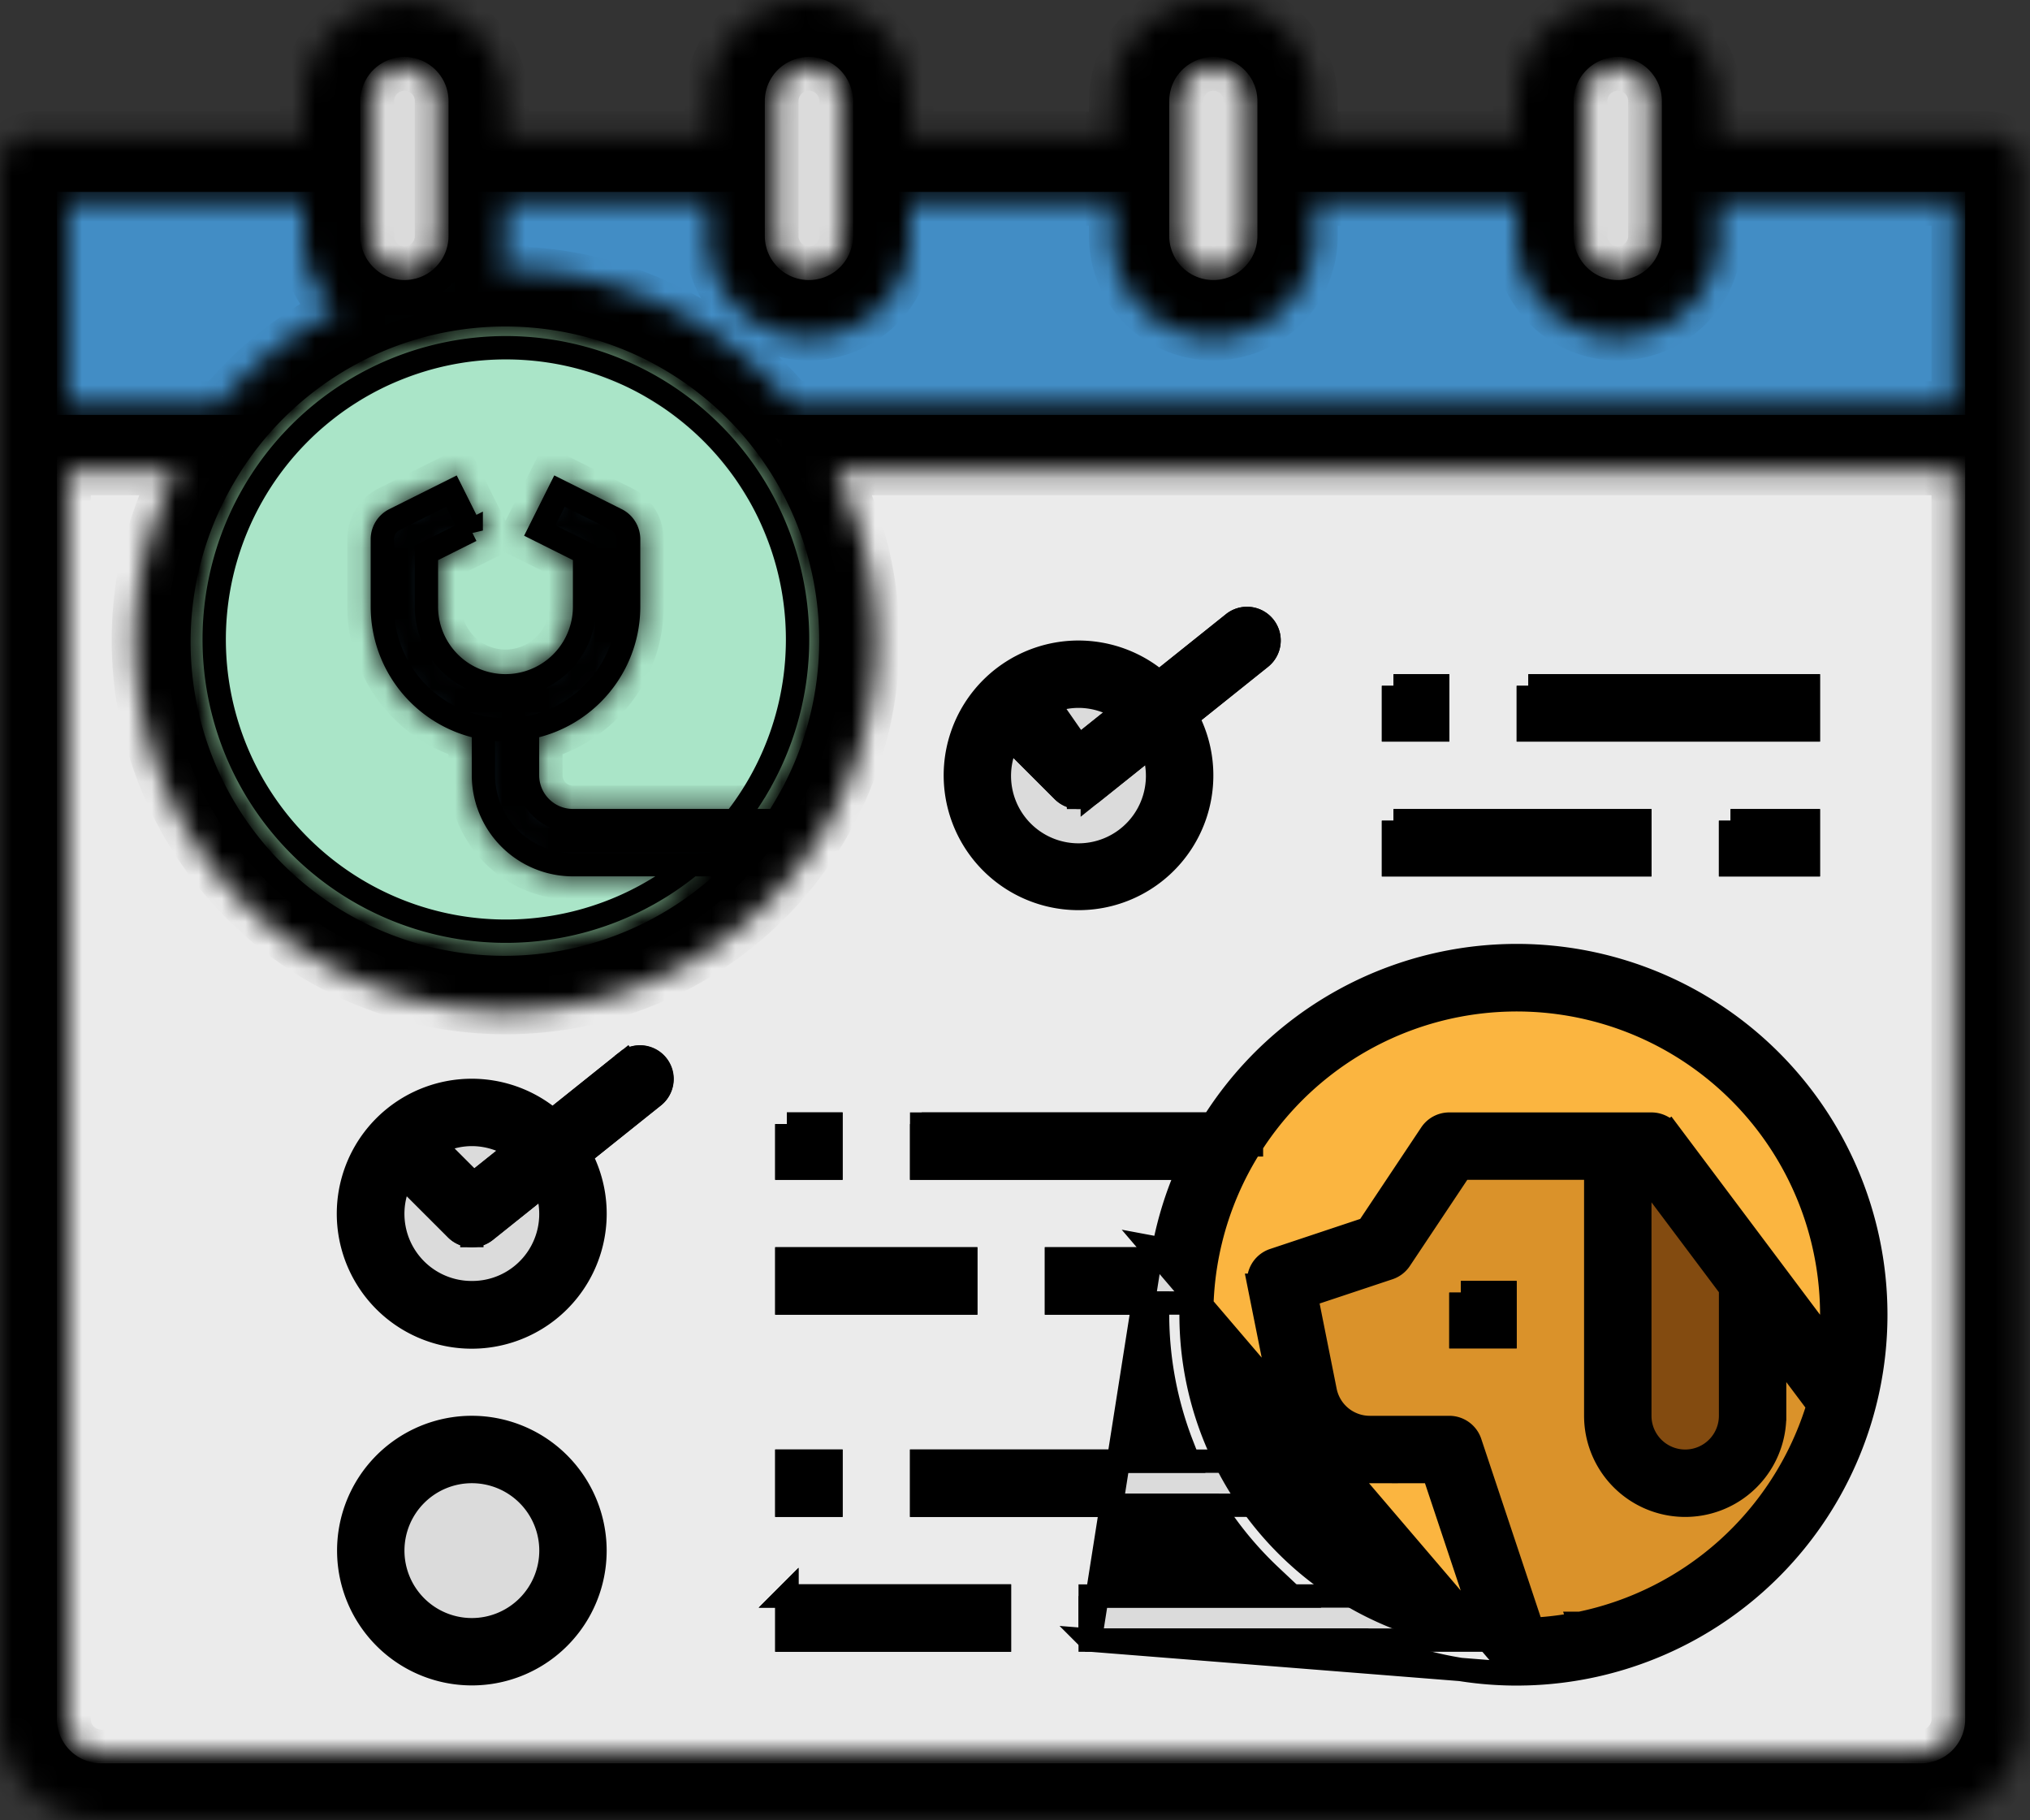 <svg width="87" height="78" fill="none" xmlns="http://www.w3.org/2000/svg"><rect width="100%" height="100%" fill="#333333" stroke="none"/><path d="M1.944 7.722h82.778v65.945a2.388 2.388 0 0 1-2.389 2.388h-78a2.389 2.389 0 0 1-2.389-2.388V7.722Z" fill="#EBEBEB" stroke="#000"/><path d="M1.944 7.722h82.778v10.556H1.944V7.722Z" fill="#428DC5" stroke="#000"/><path d="M33.74 34.413A13.951 13.951 0 1 1 9.572 20.47a13.951 13.951 0 0 1 24.17 13.943Z" fill="#8DC79D" stroke="#000"/><path d="m32.543 33.59-.057.098a12.501 12.501 0 1 1 .057-.099Z" fill="#AAE5C8" stroke="#000"/><path d="M20.719 33.218V30.83h1.889v2.389a1.945 1.945 0 0 0 1.944 1.944h8.723c-.447.671-.95 1.303-1.506 1.889h-7.216a3.838 3.838 0 0 1-3.834-3.834Z" fill="#428DC5" stroke="#000"/><path d="M24.056 52a3.833 3.833 0 1 1-7.667 0 3.833 3.833 0 0 1 7.667 0ZM24.056 66.444a3.833 3.833 0 1 1-7.667 0 3.833 3.833 0 0 1 7.667 0Z" fill="#DBDBDB" stroke="#000"/><path d="m19.554 52.668-2.889-2.89a.944.944 0 1 1 1.336-1.335l1.974 1.975.317.316.35-.28 6.212-4.97a.945.945 0 0 1 1.18 1.476l-7.221 5.777a.94.94 0 0 1-.59.207v.5l-.001-.5a.94.94 0 0 1-.668-.276Z" fill="#DC4D41" stroke="#000"/><path d="M33.722 48.167h1.89v1.889h-1.89v-1.89ZM39.5 48.167h14.889v1.889H39.5v-1.89ZM33.722 53.944h7.667v1.89h-7.667v-1.89ZM45.278 53.944h7.666v1.89h-7.666v-1.89ZM50.056 33.222a3.833 3.833 0 1 1-7.667 0 3.833 3.833 0 0 1 7.667 0Z" fill="#DBDBDB" stroke="#000"/><path d="m45.554 33.89-2.889-2.889a.944.944 0 0 1 .668-1.612c.25 0 .49.1 1.021-.077l1.621 2.328.317.317.35-.28 6.212-4.97a.944.944 0 1 1 1.18 1.475l-7.221 5.778a.94.94 0 0 1-.59.207v.5l-.001-.5a.939.939 0 0 1-.668-.277Z" fill="#DC4D41" stroke="#000"/><path d="M59.722 29.389h1.89v1.889h-1.89v-1.89ZM65.5 29.389h12v1.889h-12v-1.89ZM59.722 35.167h10.556v1.889H59.722v-1.89ZM74.167 35.167H77.5v1.889h-3.333v-1.89ZM33.722 62.61h1.89v1.89h-1.89v-1.89ZM39.5 62.61h14.889v1.89H39.5v-1.89ZM33.722 68.389h9.111v1.889h-9.11v-1.89ZM46.722 68.389H64.5v1.889H46.722v-1.89ZM34.667 1.944c1.32 0 2.389 1.07 2.389 2.39v5.777a2.389 2.389 0 0 1-4.778 0V4.333c0-1.32 1.07-2.389 2.389-2.389ZM17.333 1.944c1.32 0 2.39 1.07 2.39 2.39v5.777a2.389 2.389 0 0 1-4.778 0V4.333c0-1.319 1.069-2.389 2.388-2.389ZM52 1.944c1.32 0 2.389 1.07 2.389 2.39v5.777a2.389 2.389 0 0 1-4.778 0V4.333c0-1.32 1.07-2.389 2.389-2.389ZM69.333 1.944c1.32 0 2.39 1.07 2.39 2.39v5.777a2.389 2.389 0 0 1-4.778 0V4.333c0-1.32 1.069-2.389 2.388-2.389Z" fill="#DBDBDB" stroke="#000"/><path d="M78.668 53.56c.427 2.101.365 4.272-.182 6.345l.484.128-.484-.128a13.951 13.951 0 1 1 .181-6.345Z" fill="#FBB540" stroke="#000"/><path d="m62.586 61.953-.114-.342h-3.77a2.387 2.387 0 0 1-2.342-1.92l-.894-4.467 3.914-1.305.163-.054.095-.143 2.74-4.11h8.15l7.894 10.525a13.975 13.975 0 0 1-13.04 10.14h-.022l-2.774-8.324Z" fill="#DA922A" stroke="#000"/><path d="M74.611 55.056v5.61a2.389 2.389 0 1 1-4.778 0V49.612h.695l4.083 5.445ZM62.611 55.389H64.5v1.889h-1.889v-1.89Z" fill="#834B10" stroke="#000"/><path d="m20.195 22.732-1.644.822-.276.138v2.305a3.389 3.389 0 1 0 6.778 0v-2.305l-.277-.138-1.643-.822.845-1.69 2.441 1.221a.945.945 0 0 1 .523.845v2.889a5.284 5.284 0 0 1-5.278 5.278 5.284 5.284 0 0 1-5.278-5.278v-2.889a.944.944 0 0 1 .522-.845l2.442-1.22.845 1.69Z" fill="#4799CF" stroke="#000"/><mask id="a" fill="#fff"><path d="M85.222 5.778H73.667V4.333a4.334 4.334 0 0 0-8.667 0v1.445h-8.667V4.333a4.333 4.333 0 1 0-8.666 0v1.445H39V4.333a4.333 4.333 0 1 0-8.667 0v1.445h-8.666V4.333a4.334 4.334 0 0 0-8.667 0v1.445H1.444A1.444 1.444 0 0 0 0 7.222v66.445A4.338 4.338 0 0 0 4.333 78h78a4.338 4.338 0 0 0 4.334-4.333V7.222a1.444 1.444 0 0 0-1.445-1.444ZM67.89 4.333a1.444 1.444 0 0 1 2.889 0v5.778a1.444 1.444 0 0 1-2.89 0V4.333Zm-17.333 0a1.444 1.444 0 1 1 2.888 0v5.778a1.444 1.444 0 1 1-2.888 0V4.333Zm-17.334 0a1.444 1.444 0 0 1 2.89 0v5.778a1.444 1.444 0 0 1-2.89 0V4.333Zm1.182 20.52a12.914 12.914 0 0 1-1.902 9.767l-.03.044h-7.92a1.446 1.446 0 0 1-1.444-1.445v-1.627a5.788 5.788 0 0 0 4.334-5.595v-2.889a1.446 1.446 0 0 0-.799-1.292l-2.889-1.444-1.292 2.584L24.552 24v1.996a2.889 2.889 0 0 1-5.777 0v-1.996l2.09-1.045-1.292-2.584-2.889 1.444a1.445 1.445 0 0 0-.798 1.292v2.89a5.789 5.789 0 0 0 4.333 5.594v1.627a4.338 4.338 0 0 0 4.334 4.334h5.288a13.003 13.003 0 1 1 4.563-12.7ZM15.889 4.334a1.444 1.444 0 0 1 2.889 0v5.778a1.444 1.444 0 0 1-2.89 0V4.333Zm-13 4.334H13v1.444a4.323 4.323 0 0 0 1.408 3.194 15.863 15.863 0 0 0-4.993 4.028H2.89V8.667Zm80.889 65a1.447 1.447 0 0 1-1.445 1.444h-78a1.446 1.446 0 0 1-1.444-1.444V20.222h4.63a15.883 15.883 0 1 0 28.3 0h47.959v53.445Zm0-56.334h-49.86a15.937 15.937 0 0 0-12.5-5.78c.165-.462.249-.95.249-1.442V8.667h8.666v1.444a4.333 4.333 0 0 0 8.667 0V8.667h8.667v1.444a4.333 4.333 0 1 0 8.666 0V8.667H65v1.444a4.333 4.333 0 1 0 8.667 0V8.667h10.11v8.666Z"/></mask><path d="M85.222 5.778H73.667V4.333a4.334 4.334 0 0 0-8.667 0v1.445h-8.667V4.333a4.333 4.333 0 1 0-8.666 0v1.445H39V4.333a4.333 4.333 0 1 0-8.667 0v1.445h-8.666V4.333a4.334 4.334 0 0 0-8.667 0v1.445H1.444A1.444 1.444 0 0 0 0 7.222v66.445A4.338 4.338 0 0 0 4.333 78h78a4.338 4.338 0 0 0 4.334-4.333V7.222a1.444 1.444 0 0 0-1.445-1.444ZM67.89 4.333a1.444 1.444 0 0 1 2.889 0v5.778a1.444 1.444 0 0 1-2.89 0V4.333Zm-17.333 0a1.444 1.444 0 1 1 2.888 0v5.778a1.444 1.444 0 1 1-2.888 0V4.333Zm-17.334 0a1.444 1.444 0 0 1 2.89 0v5.778a1.444 1.444 0 0 1-2.89 0V4.333Zm1.182 20.52a12.914 12.914 0 0 1-1.902 9.767l-.03.044h-7.92a1.446 1.446 0 0 1-1.444-1.445v-1.627a5.788 5.788 0 0 0 4.334-5.595v-2.889a1.446 1.446 0 0 0-.799-1.292l-2.889-1.444-1.292 2.584L24.552 24v1.996a2.889 2.889 0 0 1-5.777 0v-1.996l2.09-1.045-1.292-2.584-2.889 1.444a1.445 1.445 0 0 0-.798 1.292v2.89a5.789 5.789 0 0 0 4.333 5.594v1.627a4.338 4.338 0 0 0 4.334 4.334h5.288a13.003 13.003 0 1 1 4.563-12.7ZM15.889 4.334a1.444 1.444 0 0 1 2.889 0v5.778a1.444 1.444 0 0 1-2.89 0V4.333Zm-13 4.334H13v1.444a4.323 4.323 0 0 0 1.408 3.194 15.863 15.863 0 0 0-4.993 4.028H2.89V8.667Zm80.889 65a1.447 1.447 0 0 1-1.445 1.444h-78a1.446 1.446 0 0 1-1.444-1.444V20.222h4.63a15.883 15.883 0 1 0 28.3 0h47.959v53.445Zm0-56.334h-49.86a15.937 15.937 0 0 0-12.5-5.78c.165-.462.249-.95.249-1.442V8.667h8.666v1.444a4.333 4.333 0 0 0 8.667 0V8.667h8.667v1.444a4.333 4.333 0 1 0 8.666 0V8.667H65v1.444a4.333 4.333 0 1 0 8.667 0V8.667h10.11v8.666Z" fill="#000" stroke="#000" stroke-width="2" mask="url(#a)"/><path d="m49.373 53.444.492.092a15.21 15.21 0 0 1 .802-2.797l.268-.683H39.5v-1.89h12.461l.148-.225.039-.062.002-.003.023-.037a15.388 15.388 0 0 1 28.218 8.62 15.39 15.39 0 0 1-15.009 15.263H65.354c-.118.003-.237.005-.356.005L49.373 53.444Zm0 0v.5h-4.095v1.89h4.332v.499a15.487 15.487 0 0 0 1.057 5.597l.265.681H39.5v1.89h12.458l.148.226a15.374 15.374 0 0 0 2.342 2.798l.918.864h-8.644v1.889m2.651-16.834-2.65 16.834m0 0h11.779l.099.046a15.312 15.312 0 0 0 6.397 1.403l-18.276-1.45Zm20.966-.718.002.006a13.506 13.506 0 0 0 10.159-9.1l.079-.246-.155-.207-.818-1.09-.9-1.2v2.944a3.833 3.833 0 0 1-7.667 0V50.056h-5.772l-.149.222-2.46 3.69a.945.945 0 0 1-.487.373l-3.124 1.04-.419.14.087.433.73 3.65a1.947 1.947 0 0 0 1.907 1.563h3.41a.944.944 0 0 1 .896.645l2.546 7.639.124.37.39-.03a13.58 13.58 0 0 0 1.622-.225v-.006Zm3.49-18.341-.901-1.204v10.652a1.944 1.944 0 1 0 3.889 0v-5.463l-.1-.133-2.854-3.805-.035-.047Zm-17.431-2.337-.114.172v.003a13.497 13.497 0 0 0 9.228 20.608l.815.13-.261-.782-1.872-5.616-.114-.341h-2.727a3.843 3.843 0 0 1-3.76-3.083l-.981-4.899a.944.944 0 0 1 .627-1.081l3.864-1.288.163-.054.095-.143 2.614-3.92a.943.943 0 0 1 .786-.421h8.667a.955.955 0 0 1 .47.126c.112.063.209.15.285.252l.4-.3-.4.3 6.07 8.093.9 1.2v-1.5a13.502 13.502 0 0 0-24.755-7.456ZM20.222 69.833a3.392 3.392 0 0 0 3.39-3.388 3.389 3.389 0 1 0-3.39 3.388Zm-2.932-7.777a5.278 5.278 0 0 1 2.932-.89 5.284 5.284 0 0 1 5.278 5.28 5.277 5.277 0 1 1-8.21-4.39ZM23.386 47.779l.31.232.302-.242 2.856-2.284-.312-.39.312.39a.945.945 0 0 1 1.18 1.475l-2.855 2.284-.303.242.16.353a5.284 5.284 0 1 1-1.65-2.06Zm-1.803 1.923.674-.54-.803-.316a3.368 3.368 0 0 0-1.231-.235v.5l-.003-.5c-.295.001-.59.041-.874.119l-.832.226.61.61.852.852.316.316.35-.28.941-.752Zm-3.795 1.2-.61-.61-.226.832a3.377 3.377 0 0 0 3.27 4.265 3.369 3.369 0 0 0 3.346-3.9l-.136-.849-.67.537-1.95 1.56a.944.944 0 0 1-1.258-.07l-1.766-1.766Z" fill="#000" stroke="#000"/><path d="M62.611 55.389H64.5v1.889h-1.889v-1.89ZM33.722 48.167h1.89v1.889h-1.89v-1.89ZM33.722 53.944h7.667v1.89h-7.667v-1.89ZM51.179 30.466l-.303.243.16.353a5.273 5.273 0 0 1-4.814 7.438 5.277 5.277 0 1 1 3.164-9.499l.31.232.302-.242 2.856-2.284a.944.944 0 1 1 1.18 1.475l-2.855 2.285Zm-3.596.458.674-.54-.803-.316a3.372 3.372 0 0 0-1.231-.235v.5l-.003-.5c-.295.001-.59.041-.874.119l-.832.226.61.61.852.852.316.317.35-.28.941-.753Zm-3.795 1.2-.147-.147h-.589l-.1.369a3.39 3.39 0 1 0 6.616.366l-.133-.851-.673.538-1.95 1.56a.945.945 0 0 1-1.258-.069l-1.766-1.766ZM59.722 29.389h1.89v1.889h-1.89v-1.89ZM65.5 29.389h12v1.889h-12v-1.89ZM59.722 35.167h10.556v1.889H59.722v-1.89ZM74.167 35.167H77.5v1.889h-3.333v-1.89ZM33.722 62.611h1.89V64.5h-1.89v-1.889ZM33.722 68.389h9.111v1.889h-9.11v-1.89Z" fill="#000" stroke="#000"/></svg>